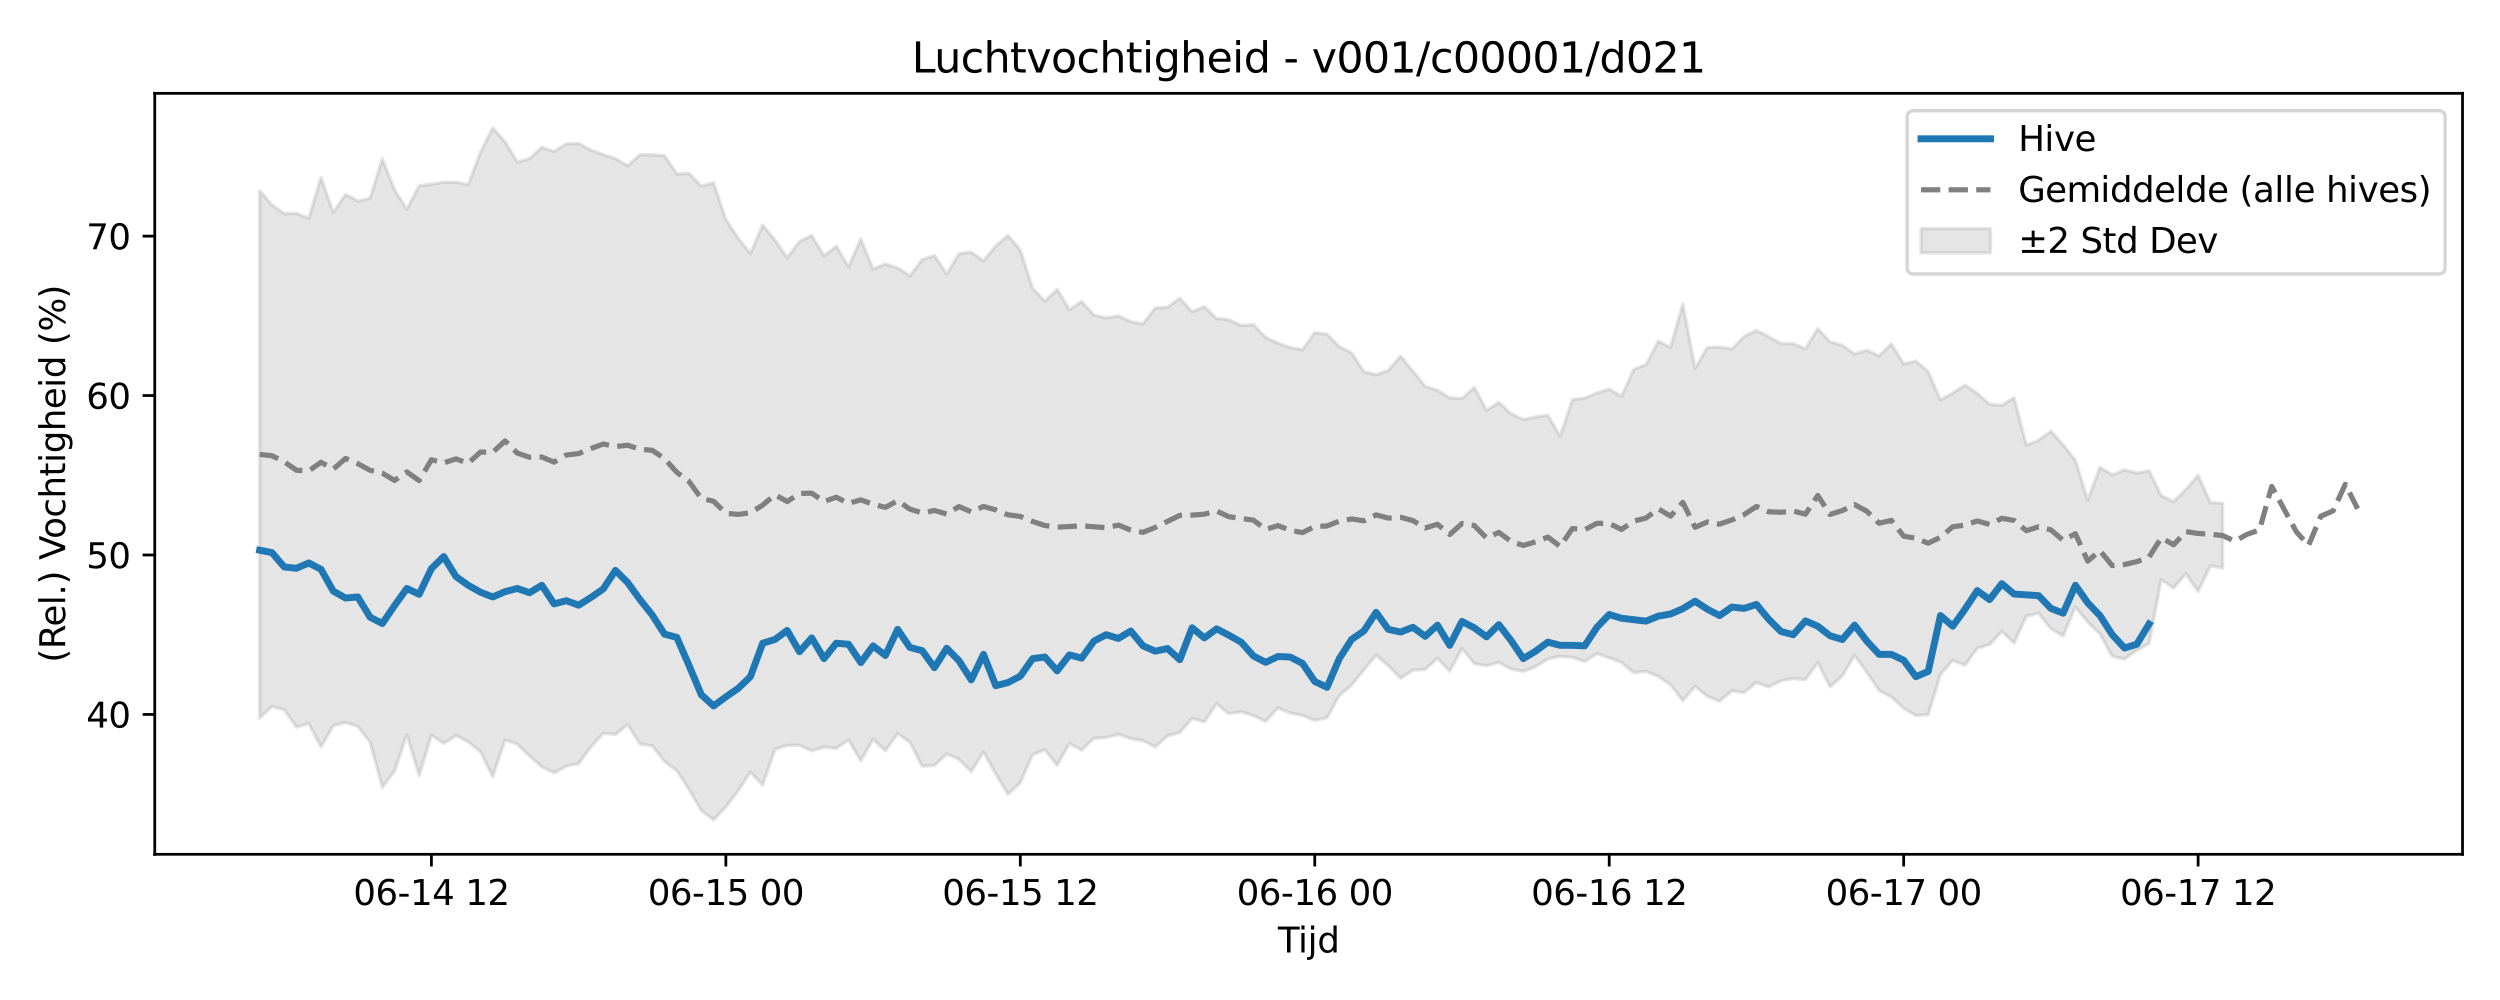 <?xml version="1.0" encoding="utf-8" standalone="no"?>
<!DOCTYPE svg PUBLIC "-//W3C//DTD SVG 1.1//EN"
  "http://www.w3.org/Graphics/SVG/1.1/DTD/svg11.dtd">
<svg xmlns:xlink="http://www.w3.org/1999/xlink" width="720pt" height="288pt" viewBox="0 0 720 288" xmlns="http://www.w3.org/2000/svg" version="1.1">
 <defs>
  <style type="text/css">*{stroke-linejoin: round; stroke-linecap: butt}</style>
 </defs>
 <g id="figure_1">
  <g id="patch_1">
   <path d="M 0 288 
L 720 288 
L 720 0 
L 0 0 
z
" style="fill: #ffffff"/>
  </g>
  <g id="axes_1">
   <g id="patch_2">
    <path d="M 44.57 246.04 
L 709.2 246.04 
L 709.2 26.88 
L 44.57 26.88 
z
" style="fill: #ffffff"/>
   </g>
   <g id="FillBetweenPolyCollection_1">
    <defs>
     <path id="mffd1c1b88b" d="M 74.78 -233.078 
L 74.78 -81.173 
L 78.314 -84.537 
L 81.847 -83.572 
L 85.381 -78.594 
L 88.914 -79.629 
L 92.447 -72.889 
L 95.981 -79.019 
L 99.514 -79.915 
L 103.048 -78.776 
L 106.581 -74.253 
L 110.114 -61.227 
L 113.648 -65.952 
L 117.181 -76.409 
L 120.714 -64.667 
L 124.248 -76.257 
L 127.781 -73.87 
L 131.315 -76.169 
L 134.848 -74.351 
L 138.381 -71.47 
L 141.915 -64.328 
L 145.448 -74.878 
L 148.982 -73.671 
L 152.515 -70.268 
L 156.048 -67.14 
L 159.582 -65.45 
L 163.115 -67.337 
L 166.649 -68.065 
L 170.182 -72.865 
L 173.715 -76.789 
L 177.249 -76.482 
L 180.782 -79.301 
L 184.315 -73.728 
L 187.849 -73.207 
L 191.382 -68.687 
L 194.916 -66.065 
L 198.449 -60.595 
L 201.982 -54.525 
L 205.516 -51.922 
L 209.049 -55.603 
L 212.583 -60.257 
L 216.116 -65.669 
L 219.649 -61.858 
L 223.183 -72.183 
L 226.716 -73.344 
L 230.249 -73.368 
L 233.783 -71.764 
L 237.316 -72.809 
L 240.85 -72.472 
L 244.383 -74.876 
L 247.916 -68.906 
L 251.45 -75.077 
L 254.983 -71.773 
L 258.517 -76.731 
L 262.05 -74.2 
L 265.583 -67.36 
L 269.117 -67.556 
L 272.65 -70.865 
L 276.183 -69.296 
L 279.717 -65.805 
L 283.25 -71.421 
L 286.784 -65.129 
L 290.317 -59.238 
L 293.85 -62.59 
L 297.384 -70.646 
L 300.917 -72.034 
L 304.451 -67.643 
L 307.984 -73.881 
L 311.517 -71.953 
L 315.051 -75.339 
L 318.584 -75.614 
L 322.118 -76.501 
L 325.651 -75.276 
L 329.184 -74.658 
L 332.718 -72.899 
L 336.251 -76.091 
L 339.784 -77.029 
L 343.318 -81.069 
L 346.851 -80.133 
L 350.385 -85.352 
L 353.918 -82.454 
L 357.451 -82.993 
L 360.985 -81.908 
L 364.518 -80.244 
L 368.052 -84.087 
L 371.585 -82.648 
L 375.118 -81.939 
L 378.652 -80.511 
L 382.185 -81.315 
L 385.718 -87.656 
L 389.252 -90.703 
L 392.785 -95.056 
L 396.319 -99.367 
L 399.852 -96.228 
L 403.385 -92.619 
L 406.919 -95.029 
L 410.452 -95.152 
L 413.986 -98.419 
L 417.519 -94.688 
L 421.052 -101.241 
L 424.586 -96.877 
L 428.119 -96.274 
L 431.652 -97.249 
L 435.186 -95.295 
L 438.719 -94.654 
L 442.253 -95.991 
L 445.786 -98.22 
L 449.319 -98.966 
L 452.853 -98.683 
L 456.386 -97.513 
L 459.92 -99.768 
L 463.453 -98.548 
L 466.986 -97.194 
L 470.52 -94.222 
L 474.053 -94.627 
L 477.587 -93.215 
L 481.12 -90.753 
L 484.653 -86.201 
L 488.187 -90.302 
L 491.72 -87.449 
L 495.253 -86.066 
L 498.787 -89.006 
L 502.32 -88.524 
L 505.854 -91.419 
L 509.387 -90.174 
L 512.92 -91.91 
L 516.454 -92.585 
L 519.987 -92.305 
L 523.521 -97.19 
L 527.054 -90.158 
L 530.587 -93.335 
L 534.121 -99.274 
L 537.654 -94.384 
L 541.187 -89.111 
L 544.721 -87.28 
L 548.254 -84.002 
L 551.788 -81.942 
L 555.321 -82.16 
L 558.854 -93.723 
L 562.388 -97.808 
L 565.921 -96.416 
L 569.455 -101.282 
L 572.988 -102.365 
L 576.521 -106.172 
L 580.055 -102.787 
L 583.588 -110.515 
L 587.121 -111.387 
L 590.655 -106.922 
L 594.188 -104.859 
L 597.722 -113.205 
L 601.255 -108.843 
L 604.788 -105.414 
L 608.322 -98.978 
L 611.855 -98.174 
L 615.389 -100.713 
L 618.922 -102.683 
L 622.455 -121.062 
L 625.989 -118.653 
L 629.522 -122.777 
L 633.056 -117.636 
L 636.589 -125.042 
L 640.122 -124.443 
L 640.122 -143.059 
L 640.122 -143.059 
L 636.589 -143.225 
L 633.056 -151.09 
L 629.522 -147.021 
L 625.989 -143.542 
L 622.455 -145.215 
L 618.922 -152.42 
L 615.389 -151.763 
L 611.855 -152.666 
L 608.322 -151.228 
L 604.788 -153.406 
L 601.255 -143.939 
L 597.722 -155.39 
L 594.188 -159.913 
L 590.655 -163.859 
L 587.121 -161.188 
L 583.588 -159.807 
L 580.055 -173.461 
L 576.521 -171.279 
L 572.988 -171.587 
L 569.455 -174.66 
L 565.921 -177.106 
L 562.388 -174.789 
L 558.854 -172.809 
L 555.321 -180.953 
L 551.788 -184.029 
L 548.254 -183.168 
L 544.721 -188.968 
L 541.187 -185.497 
L 537.654 -187.134 
L 534.121 -186.049 
L 530.587 -188.576 
L 527.054 -189.523 
L 523.521 -193.381 
L 519.987 -187.551 
L 516.454 -189.042 
L 512.92 -189.039 
L 509.387 -191.037 
L 505.854 -192.854 
L 502.32 -191.07 
L 498.787 -187.527 
L 495.253 -188.039 
L 491.72 -187.924 
L 488.187 -181.923 
L 484.653 -200.434 
L 481.12 -187.944 
L 477.587 -189.745 
L 474.053 -182.976 
L 470.52 -181.611 
L 466.986 -173.828 
L 463.453 -175.95 
L 459.92 -174.797 
L 456.386 -173.334 
L 452.853 -172.907 
L 449.319 -162.303 
L 445.786 -168.429 
L 442.253 -167.903 
L 438.719 -167.184 
L 435.186 -168.861 
L 431.652 -172.111 
L 428.119 -169.828 
L 424.586 -176.419 
L 421.052 -173.235 
L 417.519 -173.426 
L 413.986 -175.62 
L 410.452 -176.722 
L 406.919 -181.11 
L 403.385 -185.4 
L 399.852 -181.354 
L 396.319 -180.051 
L 392.785 -180.952 
L 389.252 -186.398 
L 385.718 -188.177 
L 382.185 -191.719 
L 378.652 -192.216 
L 375.118 -187.29 
L 371.585 -187.893 
L 368.052 -189.165 
L 364.518 -190.822 
L 360.985 -194.493 
L 357.451 -194.283 
L 353.918 -195.915 
L 350.385 -196.297 
L 346.851 -199.679 
L 343.318 -198.218 
L 339.784 -202.127 
L 336.251 -199.479 
L 332.718 -199.325 
L 329.184 -194.702 
L 325.651 -195.396 
L 322.118 -197.035 
L 318.584 -196.435 
L 315.051 -197.257 
L 311.517 -201.168 
L 307.984 -198.803 
L 304.451 -204.67 
L 300.917 -201.262 
L 297.384 -204.99 
L 293.85 -215.953 
L 290.317 -220.224 
L 286.784 -217.176 
L 283.25 -212.852 
L 279.717 -215.363 
L 276.183 -214.933 
L 272.65 -209.056 
L 269.117 -214.399 
L 265.583 -213.239 
L 262.05 -208.52 
L 258.517 -210.843 
L 254.983 -211.975 
L 251.45 -210.486 
L 247.916 -219.171 
L 244.383 -211.19 
L 240.85 -217.114 
L 237.316 -214.306 
L 233.783 -220.162 
L 230.249 -218.427 
L 226.716 -213.75 
L 223.183 -218.868 
L 219.649 -223.195 
L 216.116 -214.996 
L 212.583 -219.423 
L 209.049 -224.778 
L 205.516 -235.368 
L 201.982 -234.383 
L 198.449 -238.066 
L 194.916 -237.887 
L 191.382 -243.18 
L 187.849 -243.427 
L 184.315 -243.475 
L 180.782 -240.264 
L 177.249 -242.295 
L 173.715 -243.475 
L 170.182 -244.753 
L 166.649 -246.667 
L 163.115 -246.586 
L 159.582 -244.362 
L 156.048 -245.624 
L 152.515 -242.344 
L 148.982 -241.345 
L 145.448 -247.18 
L 141.915 -251.158 
L 138.381 -244.159 
L 134.848 -234.805 
L 131.315 -235.524 
L 127.781 -235.494 
L 124.248 -234.933 
L 120.714 -234.518 
L 117.181 -227.762 
L 113.648 -233.31 
L 110.114 -242.244 
L 106.581 -230.88 
L 103.048 -230.14 
L 99.514 -232.018 
L 95.981 -226.77 
L 92.447 -236.832 
L 88.914 -225.155 
L 85.381 -226.539 
L 81.847 -226.481 
L 78.314 -228.97 
L 74.78 -233.078 
z
" style="stroke: #808080; stroke-opacity: 0.2"/>
    </defs>
    <g clip-path="url(#pb4f3279c60)">
     <use xlink:href="#mffd1c1b88b" x="0" y="288" style="fill: #808080; fill-opacity: 0.2; stroke: #808080; stroke-opacity: 0.2"/>
    </g>
   </g>
   <g id="matplotlib.axis_1">
    <g id="xtick_1">
     <g id="line2d_1">
      <defs>
       <path id="m54f1fc843f" d="M 0 0 
L 0 3.5 
" style="stroke: #000000; stroke-width: 0.8"/>
      </defs>
      <g>
       <use xlink:href="#m54f1fc843f" x="124.248" y="246.04" style="stroke: #000000; stroke-width: 0.8"/>
      </g>
     </g>
     <g id="text_1">
      <!-- 06-14 12 -->
      <g transform="translate(101.767 260.638) scale(0.1 -0.1)">
       <defs>
        <path id="DejaVuSans-30" d="M 2034 4250 
Q 1547 4250 1301 3770 
Q 1056 3291 1056 2328 
Q 1056 1369 1301 889 
Q 1547 409 2034 409 
Q 2525 409 2770 889 
Q 3016 1369 3016 2328 
Q 3016 3291 2770 3770 
Q 2525 4250 2034 4250 
z
M 2034 4750 
Q 2819 4750 3233 4129 
Q 3647 3509 3647 2328 
Q 3647 1150 3233 529 
Q 2819 -91 2034 -91 
Q 1250 -91 836 529 
Q 422 1150 422 2328 
Q 422 3509 836 4129 
Q 1250 4750 2034 4750 
z
" transform="scale(0.016)"/>
        <path id="DejaVuSans-36" d="M 2113 2584 
Q 1688 2584 1439 2293 
Q 1191 2003 1191 1497 
Q 1191 994 1439 701 
Q 1688 409 2113 409 
Q 2538 409 2786 701 
Q 3034 994 3034 1497 
Q 3034 2003 2786 2293 
Q 2538 2584 2113 2584 
z
M 3366 4563 
L 3366 3988 
Q 3128 4100 2886 4159 
Q 2644 4219 2406 4219 
Q 1781 4219 1451 3797 
Q 1122 3375 1075 2522 
Q 1259 2794 1537 2939 
Q 1816 3084 2150 3084 
Q 2853 3084 3261 2657 
Q 3669 2231 3669 1497 
Q 3669 778 3244 343 
Q 2819 -91 2113 -91 
Q 1303 -91 875 529 
Q 447 1150 447 2328 
Q 447 3434 972 4092 
Q 1497 4750 2381 4750 
Q 2619 4750 2861 4703 
Q 3103 4656 3366 4563 
z
" transform="scale(0.016)"/>
        <path id="DejaVuSans-2d" d="M 313 2009 
L 1997 2009 
L 1997 1497 
L 313 1497 
L 313 2009 
z
" transform="scale(0.016)"/>
        <path id="DejaVuSans-31" d="M 794 531 
L 1825 531 
L 1825 4091 
L 703 3866 
L 703 4441 
L 1819 4666 
L 2450 4666 
L 2450 531 
L 3481 531 
L 3481 0 
L 794 0 
L 794 531 
z
" transform="scale(0.016)"/>
        <path id="DejaVuSans-34" d="M 2419 4116 
L 825 1625 
L 2419 1625 
L 2419 4116 
z
M 2253 4666 
L 3047 4666 
L 3047 1625 
L 3713 1625 
L 3713 1100 
L 3047 1100 
L 3047 0 
L 2419 0 
L 2419 1100 
L 313 1100 
L 313 1709 
L 2253 4666 
z
" transform="scale(0.016)"/>
        <path id="DejaVuSans-20" transform="scale(0.016)"/>
        <path id="DejaVuSans-32" d="M 1228 531 
L 3431 531 
L 3431 0 
L 469 0 
L 469 531 
Q 828 903 1448 1529 
Q 2069 2156 2228 2338 
Q 2531 2678 2651 2914 
Q 2772 3150 2772 3378 
Q 2772 3750 2511 3984 
Q 2250 4219 1831 4219 
Q 1534 4219 1204 4116 
Q 875 4013 500 3803 
L 500 4441 
Q 881 4594 1212 4672 
Q 1544 4750 1819 4750 
Q 2544 4750 2975 4387 
Q 3406 4025 3406 3419 
Q 3406 3131 3298 2873 
Q 3191 2616 2906 2266 
Q 2828 2175 2409 1742 
Q 1991 1309 1228 531 
z
" transform="scale(0.016)"/>
       </defs>
       <use xlink:href="#DejaVuSans-30"/>
       <use xlink:href="#DejaVuSans-36" transform="translate(63.623 0)"/>
       <use xlink:href="#DejaVuSans-2d" transform="translate(127.246 0)"/>
       <use xlink:href="#DejaVuSans-31" transform="translate(163.33 0)"/>
       <use xlink:href="#DejaVuSans-34" transform="translate(226.953 0)"/>
       <use xlink:href="#DejaVuSans-20" transform="translate(290.576 0)"/>
       <use xlink:href="#DejaVuSans-31" transform="translate(322.363 0)"/>
       <use xlink:href="#DejaVuSans-32" transform="translate(385.986 0)"/>
      </g>
     </g>
    </g>
    <g id="xtick_2">
     <g id="line2d_2">
      <g>
       <use xlink:href="#m54f1fc843f" x="209.049" y="246.04" style="stroke: #000000; stroke-width: 0.8"/>
      </g>
     </g>
     <g id="text_2">
      <!-- 06-15 00 -->
      <g transform="translate(186.569 260.638) scale(0.1 -0.1)">
       <defs>
        <path id="DejaVuSans-35" d="M 691 4666 
L 3169 4666 
L 3169 4134 
L 1269 4134 
L 1269 2991 
Q 1406 3038 1543 3061 
Q 1681 3084 1819 3084 
Q 2600 3084 3056 2656 
Q 3513 2228 3513 1497 
Q 3513 744 3044 326 
Q 2575 -91 1722 -91 
Q 1428 -91 1123 -41 
Q 819 9 494 109 
L 494 744 
Q 775 591 1075 516 
Q 1375 441 1709 441 
Q 2250 441 2565 725 
Q 2881 1009 2881 1497 
Q 2881 1984 2565 2268 
Q 2250 2553 1709 2553 
Q 1456 2553 1204 2497 
Q 953 2441 691 2322 
L 691 4666 
z
" transform="scale(0.016)"/>
       </defs>
       <use xlink:href="#DejaVuSans-30"/>
       <use xlink:href="#DejaVuSans-36" transform="translate(63.623 0)"/>
       <use xlink:href="#DejaVuSans-2d" transform="translate(127.246 0)"/>
       <use xlink:href="#DejaVuSans-31" transform="translate(163.33 0)"/>
       <use xlink:href="#DejaVuSans-35" transform="translate(226.953 0)"/>
       <use xlink:href="#DejaVuSans-20" transform="translate(290.576 0)"/>
       <use xlink:href="#DejaVuSans-30" transform="translate(322.363 0)"/>
       <use xlink:href="#DejaVuSans-30" transform="translate(385.986 0)"/>
      </g>
     </g>
    </g>
    <g id="xtick_3">
     <g id="line2d_3">
      <g>
       <use xlink:href="#m54f1fc843f" x="293.85" y="246.04" style="stroke: #000000; stroke-width: 0.8"/>
      </g>
     </g>
     <g id="text_3">
      <!-- 06-15 12 -->
      <g transform="translate(271.37 260.638) scale(0.1 -0.1)">
       <use xlink:href="#DejaVuSans-30"/>
       <use xlink:href="#DejaVuSans-36" transform="translate(63.623 0)"/>
       <use xlink:href="#DejaVuSans-2d" transform="translate(127.246 0)"/>
       <use xlink:href="#DejaVuSans-31" transform="translate(163.33 0)"/>
       <use xlink:href="#DejaVuSans-35" transform="translate(226.953 0)"/>
       <use xlink:href="#DejaVuSans-20" transform="translate(290.576 0)"/>
       <use xlink:href="#DejaVuSans-31" transform="translate(322.363 0)"/>
       <use xlink:href="#DejaVuSans-32" transform="translate(385.986 0)"/>
      </g>
     </g>
    </g>
    <g id="xtick_4">
     <g id="line2d_4">
      <g>
       <use xlink:href="#m54f1fc843f" x="378.652" y="246.04" style="stroke: #000000; stroke-width: 0.8"/>
      </g>
     </g>
     <g id="text_4">
      <!-- 06-16 00 -->
      <g transform="translate(356.171 260.638) scale(0.1 -0.1)">
       <use xlink:href="#DejaVuSans-30"/>
       <use xlink:href="#DejaVuSans-36" transform="translate(63.623 0)"/>
       <use xlink:href="#DejaVuSans-2d" transform="translate(127.246 0)"/>
       <use xlink:href="#DejaVuSans-31" transform="translate(163.33 0)"/>
       <use xlink:href="#DejaVuSans-36" transform="translate(226.953 0)"/>
       <use xlink:href="#DejaVuSans-20" transform="translate(290.576 0)"/>
       <use xlink:href="#DejaVuSans-30" transform="translate(322.363 0)"/>
       <use xlink:href="#DejaVuSans-30" transform="translate(385.986 0)"/>
      </g>
     </g>
    </g>
    <g id="xtick_5">
     <g id="line2d_5">
      <g>
       <use xlink:href="#m54f1fc843f" x="463.453" y="246.04" style="stroke: #000000; stroke-width: 0.8"/>
      </g>
     </g>
     <g id="text_5">
      <!-- 06-16 12 -->
      <g transform="translate(440.973 260.638) scale(0.1 -0.1)">
       <use xlink:href="#DejaVuSans-30"/>
       <use xlink:href="#DejaVuSans-36" transform="translate(63.623 0)"/>
       <use xlink:href="#DejaVuSans-2d" transform="translate(127.246 0)"/>
       <use xlink:href="#DejaVuSans-31" transform="translate(163.33 0)"/>
       <use xlink:href="#DejaVuSans-36" transform="translate(226.953 0)"/>
       <use xlink:href="#DejaVuSans-20" transform="translate(290.576 0)"/>
       <use xlink:href="#DejaVuSans-31" transform="translate(322.363 0)"/>
       <use xlink:href="#DejaVuSans-32" transform="translate(385.986 0)"/>
      </g>
     </g>
    </g>
    <g id="xtick_6">
     <g id="line2d_6">
      <g>
       <use xlink:href="#m54f1fc843f" x="548.254" y="246.04" style="stroke: #000000; stroke-width: 0.8"/>
      </g>
     </g>
     <g id="text_6">
      <!-- 06-17 00 -->
      <g transform="translate(525.774 260.638) scale(0.1 -0.1)">
       <defs>
        <path id="DejaVuSans-37" d="M 525 4666 
L 3525 4666 
L 3525 4397 
L 1831 0 
L 1172 0 
L 2766 4134 
L 525 4134 
L 525 4666 
z
" transform="scale(0.016)"/>
       </defs>
       <use xlink:href="#DejaVuSans-30"/>
       <use xlink:href="#DejaVuSans-36" transform="translate(63.623 0)"/>
       <use xlink:href="#DejaVuSans-2d" transform="translate(127.246 0)"/>
       <use xlink:href="#DejaVuSans-31" transform="translate(163.33 0)"/>
       <use xlink:href="#DejaVuSans-37" transform="translate(226.953 0)"/>
       <use xlink:href="#DejaVuSans-20" transform="translate(290.576 0)"/>
       <use xlink:href="#DejaVuSans-30" transform="translate(322.363 0)"/>
       <use xlink:href="#DejaVuSans-30" transform="translate(385.986 0)"/>
      </g>
     </g>
    </g>
    <g id="xtick_7">
     <g id="line2d_7">
      <g>
       <use xlink:href="#m54f1fc843f" x="633.056" y="246.04" style="stroke: #000000; stroke-width: 0.8"/>
      </g>
     </g>
     <g id="text_7">
      <!-- 06-17 12 -->
      <g transform="translate(610.575 260.638) scale(0.1 -0.1)">
       <use xlink:href="#DejaVuSans-30"/>
       <use xlink:href="#DejaVuSans-36" transform="translate(63.623 0)"/>
       <use xlink:href="#DejaVuSans-2d" transform="translate(127.246 0)"/>
       <use xlink:href="#DejaVuSans-31" transform="translate(163.33 0)"/>
       <use xlink:href="#DejaVuSans-37" transform="translate(226.953 0)"/>
       <use xlink:href="#DejaVuSans-20" transform="translate(290.576 0)"/>
       <use xlink:href="#DejaVuSans-31" transform="translate(322.363 0)"/>
       <use xlink:href="#DejaVuSans-32" transform="translate(385.986 0)"/>
      </g>
     </g>
    </g>
    <g id="text_8">
     <!-- Tijd -->
     <g transform="translate(368.035 274.317) scale(0.1 -0.1)">
      <defs>
       <path id="DejaVuSans-54" d="M -19 4666 
L 3928 4666 
L 3928 4134 
L 2272 4134 
L 2272 0 
L 1638 0 
L 1638 4134 
L -19 4134 
L -19 4666 
z
" transform="scale(0.016)"/>
       <path id="DejaVuSans-69" d="M 603 3500 
L 1178 3500 
L 1178 0 
L 603 0 
L 603 3500 
z
M 603 4863 
L 1178 4863 
L 1178 4134 
L 603 4134 
L 603 4863 
z
" transform="scale(0.016)"/>
       <path id="DejaVuSans-6a" d="M 603 3500 
L 1178 3500 
L 1178 -63 
Q 1178 -731 923 -1031 
Q 669 -1331 103 -1331 
L -116 -1331 
L -116 -844 
L 38 -844 
Q 366 -844 484 -692 
Q 603 -541 603 -63 
L 603 3500 
z
M 603 4863 
L 1178 4863 
L 1178 4134 
L 603 4134 
L 603 4863 
z
" transform="scale(0.016)"/>
       <path id="DejaVuSans-64" d="M 2906 2969 
L 2906 4863 
L 3481 4863 
L 3481 0 
L 2906 0 
L 2906 525 
Q 2725 213 2448 61 
Q 2172 -91 1784 -91 
Q 1150 -91 751 415 
Q 353 922 353 1747 
Q 353 2572 751 3078 
Q 1150 3584 1784 3584 
Q 2172 3584 2448 3432 
Q 2725 3281 2906 2969 
z
M 947 1747 
Q 947 1113 1208 752 
Q 1469 391 1925 391 
Q 2381 391 2643 752 
Q 2906 1113 2906 1747 
Q 2906 2381 2643 2742 
Q 2381 3103 1925 3103 
Q 1469 3103 1208 2742 
Q 947 2381 947 1747 
z
" transform="scale(0.016)"/>
      </defs>
      <use xlink:href="#DejaVuSans-54"/>
      <use xlink:href="#DejaVuSans-69" transform="translate(57.959 0)"/>
      <use xlink:href="#DejaVuSans-6a" transform="translate(85.742 0)"/>
      <use xlink:href="#DejaVuSans-64" transform="translate(113.525 0)"/>
     </g>
    </g>
   </g>
   <g id="matplotlib.axis_2">
    <g id="ytick_1">
     <g id="line2d_8">
      <defs>
       <path id="m2ec97578bd" d="M 0 0 
L -3.5 0 
" style="stroke: #000000; stroke-width: 0.8"/>
      </defs>
      <g>
       <use xlink:href="#m2ec97578bd" x="44.57" y="205.755" style="stroke: #000000; stroke-width: 0.8"/>
      </g>
     </g>
     <g id="text_9">
      <!-- 40 -->
      <g transform="translate(24.845 209.554) scale(0.1 -0.1)">
       <use xlink:href="#DejaVuSans-34"/>
       <use xlink:href="#DejaVuSans-30" transform="translate(63.623 0)"/>
      </g>
     </g>
    </g>
    <g id="ytick_2">
     <g id="line2d_9">
      <g>
       <use xlink:href="#m2ec97578bd" x="44.57" y="159.836" style="stroke: #000000; stroke-width: 0.8"/>
      </g>
     </g>
     <g id="text_10">
      <!-- 50 -->
      <g transform="translate(24.845 163.635) scale(0.1 -0.1)">
       <use xlink:href="#DejaVuSans-35"/>
       <use xlink:href="#DejaVuSans-30" transform="translate(63.623 0)"/>
      </g>
     </g>
    </g>
    <g id="ytick_3">
     <g id="line2d_10">
      <g>
       <use xlink:href="#m2ec97578bd" x="44.57" y="113.917" style="stroke: #000000; stroke-width: 0.8"/>
      </g>
     </g>
     <g id="text_11">
      <!-- 60 -->
      <g transform="translate(24.845 117.717) scale(0.1 -0.1)">
       <use xlink:href="#DejaVuSans-36"/>
       <use xlink:href="#DejaVuSans-30" transform="translate(63.623 0)"/>
      </g>
     </g>
    </g>
    <g id="ytick_4">
     <g id="line2d_11">
      <g>
       <use xlink:href="#m2ec97578bd" x="44.57" y="67.999" style="stroke: #000000; stroke-width: 0.8"/>
      </g>
     </g>
     <g id="text_12">
      <!-- 70 -->
      <g transform="translate(24.845 71.798) scale(0.1 -0.1)">
       <use xlink:href="#DejaVuSans-37"/>
       <use xlink:href="#DejaVuSans-30" transform="translate(63.623 0)"/>
      </g>
     </g>
    </g>
    <g id="text_13">
     <!-- (Rel.) Vochtigheid (%) -->
     <g transform="translate(18.765 190.838) rotate(-90) scale(0.1 -0.1)">
      <defs>
       <path id="DejaVuSans-28" d="M 1984 4856 
Q 1566 4138 1362 3434 
Q 1159 2731 1159 2009 
Q 1159 1288 1364 580 
Q 1569 -128 1984 -844 
L 1484 -844 
Q 1016 -109 783 600 
Q 550 1309 550 2009 
Q 550 2706 781 3412 
Q 1013 4119 1484 4856 
L 1984 4856 
z
" transform="scale(0.016)"/>
       <path id="DejaVuSans-52" d="M 2841 2188 
Q 3044 2119 3236 1894 
Q 3428 1669 3622 1275 
L 4263 0 
L 3584 0 
L 2988 1197 
Q 2756 1666 2539 1819 
Q 2322 1972 1947 1972 
L 1259 1972 
L 1259 0 
L 628 0 
L 628 4666 
L 2053 4666 
Q 2853 4666 3247 4331 
Q 3641 3997 3641 3322 
Q 3641 2881 3436 2590 
Q 3231 2300 2841 2188 
z
M 1259 4147 
L 1259 2491 
L 2053 2491 
Q 2509 2491 2742 2702 
Q 2975 2913 2975 3322 
Q 2975 3731 2742 3939 
Q 2509 4147 2053 4147 
L 1259 4147 
z
" transform="scale(0.016)"/>
       <path id="DejaVuSans-65" d="M 3597 1894 
L 3597 1613 
L 953 1613 
Q 991 1019 1311 708 
Q 1631 397 2203 397 
Q 2534 397 2845 478 
Q 3156 559 3463 722 
L 3463 178 
Q 3153 47 2828 -22 
Q 2503 -91 2169 -91 
Q 1331 -91 842 396 
Q 353 884 353 1716 
Q 353 2575 817 3079 
Q 1281 3584 2069 3584 
Q 2775 3584 3186 3129 
Q 3597 2675 3597 1894 
z
M 3022 2063 
Q 3016 2534 2758 2815 
Q 2500 3097 2075 3097 
Q 1594 3097 1305 2825 
Q 1016 2553 972 2059 
L 3022 2063 
z
" transform="scale(0.016)"/>
       <path id="DejaVuSans-6c" d="M 603 4863 
L 1178 4863 
L 1178 0 
L 603 0 
L 603 4863 
z
" transform="scale(0.016)"/>
       <path id="DejaVuSans-2e" d="M 684 794 
L 1344 794 
L 1344 0 
L 684 0 
L 684 794 
z
" transform="scale(0.016)"/>
       <path id="DejaVuSans-29" d="M 513 4856 
L 1013 4856 
Q 1481 4119 1714 3412 
Q 1947 2706 1947 2009 
Q 1947 1309 1714 600 
Q 1481 -109 1013 -844 
L 513 -844 
Q 928 -128 1133 580 
Q 1338 1288 1338 2009 
Q 1338 2731 1133 3434 
Q 928 4138 513 4856 
z
" transform="scale(0.016)"/>
       <path id="DejaVuSans-56" d="M 1831 0 
L 50 4666 
L 709 4666 
L 2188 738 
L 3669 4666 
L 4325 4666 
L 2547 0 
L 1831 0 
z
" transform="scale(0.016)"/>
       <path id="DejaVuSans-6f" d="M 1959 3097 
Q 1497 3097 1228 2736 
Q 959 2375 959 1747 
Q 959 1119 1226 758 
Q 1494 397 1959 397 
Q 2419 397 2687 759 
Q 2956 1122 2956 1747 
Q 2956 2369 2687 2733 
Q 2419 3097 1959 3097 
z
M 1959 3584 
Q 2709 3584 3137 3096 
Q 3566 2609 3566 1747 
Q 3566 888 3137 398 
Q 2709 -91 1959 -91 
Q 1206 -91 779 398 
Q 353 888 353 1747 
Q 353 2609 779 3096 
Q 1206 3584 1959 3584 
z
" transform="scale(0.016)"/>
       <path id="DejaVuSans-63" d="M 3122 3366 
L 3122 2828 
Q 2878 2963 2633 3030 
Q 2388 3097 2138 3097 
Q 1578 3097 1268 2742 
Q 959 2388 959 1747 
Q 959 1106 1268 751 
Q 1578 397 2138 397 
Q 2388 397 2633 464 
Q 2878 531 3122 666 
L 3122 134 
Q 2881 22 2623 -34 
Q 2366 -91 2075 -91 
Q 1284 -91 818 406 
Q 353 903 353 1747 
Q 353 2603 823 3093 
Q 1294 3584 2113 3584 
Q 2378 3584 2631 3529 
Q 2884 3475 3122 3366 
z
" transform="scale(0.016)"/>
       <path id="DejaVuSans-68" d="M 3513 2113 
L 3513 0 
L 2938 0 
L 2938 2094 
Q 2938 2591 2744 2837 
Q 2550 3084 2163 3084 
Q 1697 3084 1428 2787 
Q 1159 2491 1159 1978 
L 1159 0 
L 581 0 
L 581 4863 
L 1159 4863 
L 1159 2956 
Q 1366 3272 1645 3428 
Q 1925 3584 2291 3584 
Q 2894 3584 3203 3211 
Q 3513 2838 3513 2113 
z
" transform="scale(0.016)"/>
       <path id="DejaVuSans-74" d="M 1172 4494 
L 1172 3500 
L 2356 3500 
L 2356 3053 
L 1172 3053 
L 1172 1153 
Q 1172 725 1289 603 
Q 1406 481 1766 481 
L 2356 481 
L 2356 0 
L 1766 0 
Q 1100 0 847 248 
Q 594 497 594 1153 
L 594 3053 
L 172 3053 
L 172 3500 
L 594 3500 
L 594 4494 
L 1172 4494 
z
" transform="scale(0.016)"/>
       <path id="DejaVuSans-67" d="M 2906 1791 
Q 2906 2416 2648 2759 
Q 2391 3103 1925 3103 
Q 1463 3103 1205 2759 
Q 947 2416 947 1791 
Q 947 1169 1205 825 
Q 1463 481 1925 481 
Q 2391 481 2648 825 
Q 2906 1169 2906 1791 
z
M 3481 434 
Q 3481 -459 3084 -895 
Q 2688 -1331 1869 -1331 
Q 1566 -1331 1297 -1286 
Q 1028 -1241 775 -1147 
L 775 -588 
Q 1028 -725 1275 -790 
Q 1522 -856 1778 -856 
Q 2344 -856 2625 -561 
Q 2906 -266 2906 331 
L 2906 616 
Q 2728 306 2450 153 
Q 2172 0 1784 0 
Q 1141 0 747 490 
Q 353 981 353 1791 
Q 353 2603 747 3093 
Q 1141 3584 1784 3584 
Q 2172 3584 2450 3431 
Q 2728 3278 2906 2969 
L 2906 3500 
L 3481 3500 
L 3481 434 
z
" transform="scale(0.016)"/>
       <path id="DejaVuSans-25" d="M 4653 2053 
Q 4381 2053 4226 1822 
Q 4072 1591 4072 1178 
Q 4072 772 4226 539 
Q 4381 306 4653 306 
Q 4919 306 5073 539 
Q 5228 772 5228 1178 
Q 5228 1588 5073 1820 
Q 4919 2053 4653 2053 
z
M 4653 2450 
Q 5147 2450 5437 2106 
Q 5728 1763 5728 1178 
Q 5728 594 5436 251 
Q 5144 -91 4653 -91 
Q 4153 -91 3862 251 
Q 3572 594 3572 1178 
Q 3572 1766 3864 2108 
Q 4156 2450 4653 2450 
z
M 1428 4353 
Q 1159 4353 1004 4120 
Q 850 3888 850 3481 
Q 850 3069 1003 2837 
Q 1156 2606 1428 2606 
Q 1700 2606 1854 2837 
Q 2009 3069 2009 3481 
Q 2009 3884 1853 4118 
Q 1697 4353 1428 4353 
z
M 4250 4750 
L 4750 4750 
L 1831 -91 
L 1331 -91 
L 4250 4750 
z
M 1428 4750 
Q 1922 4750 2215 4408 
Q 2509 4066 2509 3481 
Q 2509 2891 2217 2550 
Q 1925 2209 1428 2209 
Q 931 2209 642 2551 
Q 353 2894 353 3481 
Q 353 4063 643 4406 
Q 934 4750 1428 4750 
z
" transform="scale(0.016)"/>
      </defs>
      <use xlink:href="#DejaVuSans-28"/>
      <use xlink:href="#DejaVuSans-52" transform="translate(39.014 0)"/>
      <use xlink:href="#DejaVuSans-65" transform="translate(103.996 0)"/>
      <use xlink:href="#DejaVuSans-6c" transform="translate(165.52 0)"/>
      <use xlink:href="#DejaVuSans-2e" transform="translate(193.303 0)"/>
      <use xlink:href="#DejaVuSans-29" transform="translate(225.09 0)"/>
      <use xlink:href="#DejaVuSans-20" transform="translate(264.104 0)"/>
      <use xlink:href="#DejaVuSans-56" transform="translate(295.891 0)"/>
      <use xlink:href="#DejaVuSans-6f" transform="translate(356.549 0)"/>
      <use xlink:href="#DejaVuSans-63" transform="translate(417.73 0)"/>
      <use xlink:href="#DejaVuSans-68" transform="translate(472.711 0)"/>
      <use xlink:href="#DejaVuSans-74" transform="translate(536.09 0)"/>
      <use xlink:href="#DejaVuSans-69" transform="translate(575.299 0)"/>
      <use xlink:href="#DejaVuSans-67" transform="translate(603.082 0)"/>
      <use xlink:href="#DejaVuSans-68" transform="translate(666.559 0)"/>
      <use xlink:href="#DejaVuSans-65" transform="translate(729.938 0)"/>
      <use xlink:href="#DejaVuSans-69" transform="translate(791.461 0)"/>
      <use xlink:href="#DejaVuSans-64" transform="translate(819.244 0)"/>
      <use xlink:href="#DejaVuSans-20" transform="translate(882.721 0)"/>
      <use xlink:href="#DejaVuSans-28" transform="translate(914.508 0)"/>
      <use xlink:href="#DejaVuSans-25" transform="translate(953.521 0)"/>
      <use xlink:href="#DejaVuSans-29" transform="translate(1048.541 0)"/>
     </g>
    </g>
   </g>
   <g id="line2d_12">
    <path d="M 74.78 158.458 
L 78.314 159.147 
L 81.847 163.28 
L 85.381 163.663 
L 88.914 162.132 
L 92.447 163.969 
L 95.981 170.244 
L 99.514 172.234 
L 103.048 171.928 
L 106.581 177.744 
L 110.114 179.581 
L 113.648 174.377 
L 117.181 169.479 
L 120.714 171.163 
L 124.248 163.739 
L 127.781 160.295 
L 131.315 166.035 
L 134.848 168.561 
L 138.381 170.55 
L 141.915 171.928 
L 145.448 170.397 
L 148.982 169.479 
L 152.515 170.703 
L 156.048 168.561 
L 159.582 173.918 
L 163.115 172.999 
L 166.649 174.3 
L 170.182 172.081 
L 173.715 169.632 
L 177.249 164.275 
L 180.782 167.795 
L 184.315 172.693 
L 187.849 177.132 
L 191.382 182.642 
L 194.916 183.561 
L 198.449 191.673 
L 201.982 200.091 
L 205.516 203.306 
L 209.049 200.704 
L 212.583 198.255 
L 216.116 194.887 
L 219.649 185.244 
L 223.183 184.173 
L 226.716 181.571 
L 230.249 187.693 
L 233.783 183.714 
L 237.316 189.683 
L 240.85 185.244 
L 244.383 185.551 
L 247.916 190.831 
L 251.45 186.01 
L 254.983 188.765 
L 258.517 181.265 
L 262.05 186.469 
L 265.583 187.387 
L 269.117 192.285 
L 272.65 186.698 
L 276.183 190.295 
L 279.717 195.806 
L 283.25 188.459 
L 286.784 197.489 
L 290.317 196.571 
L 293.85 194.734 
L 297.384 189.683 
L 300.917 189.224 
L 304.451 193.204 
L 307.984 188.612 
L 311.517 189.53 
L 315.051 184.632 
L 318.584 182.795 
L 322.118 183.867 
L 325.651 181.724 
L 329.184 186.01 
L 332.718 187.54 
L 336.251 186.775 
L 339.784 189.989 
L 343.318 180.806 
L 346.851 183.714 
L 350.385 181.112 
L 353.918 182.948 
L 357.451 184.938 
L 360.985 188.918 
L 364.518 190.755 
L 368.052 189.071 
L 371.585 189.224 
L 375.118 191.061 
L 378.652 196.265 
L 382.185 197.949 
L 385.718 189.683 
L 389.252 184.173 
L 392.785 181.724 
L 396.319 176.367 
L 399.852 181.265 
L 403.385 182.03 
L 406.919 180.653 
L 410.452 183.255 
L 413.986 180.04 
L 417.519 185.857 
L 421.052 178.969 
L 424.586 180.806 
L 428.119 183.408 
L 431.652 179.887 
L 435.186 184.479 
L 438.719 189.683 
L 442.253 187.54 
L 445.786 184.938 
L 449.319 185.857 
L 452.853 185.857 
L 456.386 186.01 
L 459.92 180.653 
L 463.453 176.979 
L 466.986 178.05 
L 474.053 178.892 
L 477.587 177.438 
L 481.12 176.826 
L 484.653 175.295 
L 488.187 173.152 
L 491.72 175.448 
L 495.253 177.285 
L 498.787 174.836 
L 502.32 175.219 
L 505.854 174.071 
L 509.387 178.357 
L 512.92 181.877 
L 516.454 182.795 
L 519.987 178.816 
L 523.521 180.346 
L 527.054 183.102 
L 530.587 184.173 
L 534.121 180.04 
L 537.654 184.632 
L 541.187 188.459 
L 544.721 188.459 
L 548.254 190.142 
L 551.788 194.887 
L 555.321 193.357 
L 558.854 177.285 
L 562.388 180.346 
L 565.921 175.448 
L 569.455 170.091 
L 572.988 172.693 
L 576.521 168.101 
L 580.055 171.086 
L 587.121 171.545 
L 590.655 175.219 
L 594.188 176.596 
L 597.722 168.561 
L 601.255 173.612 
L 604.788 177.285 
L 608.322 182.795 
L 611.855 186.622 
L 615.389 185.551 
L 618.922 179.734 
L 618.922 179.734 
" clip-path="url(#pb4f3279c60)" style="fill: none; stroke: #1f77b4; stroke-width: 2; stroke-linecap: square"/>
   </g>
   <g id="line2d_13">
    <path d="M 74.78 130.874 
L 78.314 131.246 
L 81.847 132.974 
L 85.381 135.434 
L 88.914 135.608 
L 92.447 133.139 
L 95.981 135.106 
L 99.514 132.033 
L 103.048 133.542 
L 106.581 135.434 
L 110.114 136.264 
L 113.648 138.369 
L 117.181 135.915 
L 120.714 138.407 
L 124.248 132.405 
L 127.781 133.318 
L 131.315 132.154 
L 134.848 133.422 
L 138.381 130.186 
L 141.915 130.257 
L 145.448 126.971 
L 148.982 130.492 
L 152.515 131.694 
L 156.048 131.618 
L 159.582 133.094 
L 163.115 131.038 
L 166.649 130.634 
L 170.182 129.191 
L 173.715 127.868 
L 177.249 128.611 
L 180.782 128.218 
L 184.315 129.398 
L 187.849 129.683 
L 191.382 132.066 
L 194.916 136.024 
L 198.449 138.67 
L 201.982 143.546 
L 205.516 144.355 
L 209.049 147.81 
L 212.583 148.16 
L 216.116 147.668 
L 219.649 145.474 
L 223.183 142.474 
L 226.716 144.453 
L 230.249 142.103 
L 233.783 142.037 
L 237.316 144.442 
L 240.85 143.207 
L 244.383 144.967 
L 247.916 143.961 
L 251.45 145.219 
L 254.983 146.126 
L 258.517 144.213 
L 262.05 146.64 
L 265.583 147.7 
L 269.117 147.023 
L 272.65 148.039 
L 276.183 145.885 
L 279.717 147.416 
L 283.25 145.864 
L 286.784 146.848 
L 290.317 148.269 
L 293.85 148.728 
L 297.384 150.182 
L 300.917 151.352 
L 304.451 151.844 
L 311.517 151.439 
L 318.584 151.975 
L 322.118 151.232 
L 325.651 152.664 
L 329.184 153.32 
L 332.718 151.888 
L 339.784 148.422 
L 343.318 148.356 
L 346.851 148.094 
L 350.385 147.176 
L 353.918 148.816 
L 360.985 149.8 
L 364.518 152.467 
L 368.052 151.374 
L 371.585 152.73 
L 375.118 153.386 
L 378.652 151.636 
L 382.185 151.483 
L 385.718 150.084 
L 389.252 149.45 
L 392.785 149.996 
L 396.319 148.291 
L 399.852 149.209 
L 403.385 148.99 
L 406.919 149.931 
L 410.452 152.063 
L 413.986 150.98 
L 417.519 153.943 
L 421.052 150.762 
L 424.586 151.352 
L 428.119 154.949 
L 431.652 153.32 
L 435.186 155.922 
L 438.719 157.081 
L 442.253 156.053 
L 445.786 154.676 
L 449.319 157.365 
L 452.853 152.205 
L 456.386 152.577 
L 459.92 150.718 
L 463.453 150.751 
L 466.986 152.489 
L 470.52 150.084 
L 474.053 149.198 
L 477.587 146.52 
L 481.12 148.652 
L 484.653 144.683 
L 488.187 151.888 
L 491.72 150.313 
L 495.253 150.947 
L 498.787 149.734 
L 502.32 148.203 
L 505.854 145.864 
L 509.387 147.394 
L 512.92 147.525 
L 516.454 147.187 
L 519.987 148.072 
L 523.521 142.715 
L 527.054 148.16 
L 530.587 147.044 
L 534.121 145.339 
L 537.654 147.241 
L 541.187 150.696 
L 544.721 149.876 
L 548.254 154.415 
L 551.788 155.015 
L 555.321 156.443 
L 558.854 154.734 
L 562.388 151.702 
L 565.921 151.239 
L 569.455 150.029 
L 572.988 151.024 
L 576.521 149.275 
L 580.055 149.876 
L 583.588 152.839 
L 587.121 151.713 
L 590.655 152.609 
L 594.188 155.614 
L 597.722 153.703 
L 601.255 161.609 
L 604.788 158.59 
L 608.322 162.897 
L 611.855 162.58 
L 615.389 161.762 
L 618.922 160.448 
L 622.455 154.862 
L 625.989 156.902 
L 629.522 153.101 
L 633.056 153.637 
L 636.589 153.867 
L 640.122 154.249 
L 643.656 155.856 
L 647.189 153.867 
L 650.722 152.642 
L 654.256 140.091 
L 661.323 153.101 
L 664.856 157.081 
L 668.389 148.662 
L 671.923 147.132 
L 675.456 139.479 
L 678.99 146.52 
L 678.99 146.52 
" clip-path="url(#pb4f3279c60)" style="fill: none; stroke-dasharray: 5.55,2.4; stroke-dashoffset: 0; stroke: #808080; stroke-width: 1.5"/>
   </g>
   <g id="patch_3">
    <path d="M 44.57 246.04 
L 44.57 26.88 
" style="fill: none; stroke: #000000; stroke-width: 0.8; stroke-linejoin: miter; stroke-linecap: square"/>
   </g>
   <g id="patch_4">
    <path d="M 709.2 246.04 
L 709.2 26.88 
" style="fill: none; stroke: #000000; stroke-width: 0.8; stroke-linejoin: miter; stroke-linecap: square"/>
   </g>
   <g id="patch_5">
    <path d="M 44.57 246.04 
L 709.2 246.04 
" style="fill: none; stroke: #000000; stroke-width: 0.8; stroke-linejoin: miter; stroke-linecap: square"/>
   </g>
   <g id="patch_6">
    <path d="M 44.57 26.88 
L 709.2 26.88 
" style="fill: none; stroke: #000000; stroke-width: 0.8; stroke-linejoin: miter; stroke-linecap: square"/>
   </g>
   <g id="text_14">
    <!-- Luchtvochtigheid - v001/c00001/d021 -->
    <g transform="translate(262.595 20.88) scale(0.12 -0.12)">
     <defs>
      <path id="DejaVuSans-4c" d="M 628 4666 
L 1259 4666 
L 1259 531 
L 3531 531 
L 3531 0 
L 628 0 
L 628 4666 
z
" transform="scale(0.016)"/>
      <path id="DejaVuSans-75" d="M 544 1381 
L 544 3500 
L 1119 3500 
L 1119 1403 
Q 1119 906 1312 657 
Q 1506 409 1894 409 
Q 2359 409 2629 706 
Q 2900 1003 2900 1516 
L 2900 3500 
L 3475 3500 
L 3475 0 
L 2900 0 
L 2900 538 
Q 2691 219 2414 64 
Q 2138 -91 1772 -91 
Q 1169 -91 856 284 
Q 544 659 544 1381 
z
M 1991 3584 
L 1991 3584 
z
" transform="scale(0.016)"/>
      <path id="DejaVuSans-76" d="M 191 3500 
L 800 3500 
L 1894 563 
L 2988 3500 
L 3597 3500 
L 2284 0 
L 1503 0 
L 191 3500 
z
" transform="scale(0.016)"/>
      <path id="DejaVuSans-2f" d="M 1625 4666 
L 2156 4666 
L 531 -594 
L 0 -594 
L 1625 4666 
z
" transform="scale(0.016)"/>
     </defs>
     <use xlink:href="#DejaVuSans-4c"/>
     <use xlink:href="#DejaVuSans-75" transform="translate(53.963 0)"/>
     <use xlink:href="#DejaVuSans-63" transform="translate(117.342 0)"/>
     <use xlink:href="#DejaVuSans-68" transform="translate(172.322 0)"/>
     <use xlink:href="#DejaVuSans-74" transform="translate(235.701 0)"/>
     <use xlink:href="#DejaVuSans-76" transform="translate(274.91 0)"/>
     <use xlink:href="#DejaVuSans-6f" transform="translate(334.09 0)"/>
     <use xlink:href="#DejaVuSans-63" transform="translate(395.271 0)"/>
     <use xlink:href="#DejaVuSans-68" transform="translate(450.252 0)"/>
     <use xlink:href="#DejaVuSans-74" transform="translate(513.631 0)"/>
     <use xlink:href="#DejaVuSans-69" transform="translate(552.84 0)"/>
     <use xlink:href="#DejaVuSans-67" transform="translate(580.623 0)"/>
     <use xlink:href="#DejaVuSans-68" transform="translate(644.1 0)"/>
     <use xlink:href="#DejaVuSans-65" transform="translate(707.479 0)"/>
     <use xlink:href="#DejaVuSans-69" transform="translate(769.002 0)"/>
     <use xlink:href="#DejaVuSans-64" transform="translate(796.785 0)"/>
     <use xlink:href="#DejaVuSans-20" transform="translate(860.262 0)"/>
     <use xlink:href="#DejaVuSans-2d" transform="translate(892.049 0)"/>
     <use xlink:href="#DejaVuSans-20" transform="translate(928.133 0)"/>
     <use xlink:href="#DejaVuSans-76" transform="translate(959.92 0)"/>
     <use xlink:href="#DejaVuSans-30" transform="translate(1019.1 0)"/>
     <use xlink:href="#DejaVuSans-30" transform="translate(1082.723 0)"/>
     <use xlink:href="#DejaVuSans-31" transform="translate(1146.346 0)"/>
     <use xlink:href="#DejaVuSans-2f" transform="translate(1209.969 0)"/>
     <use xlink:href="#DejaVuSans-63" transform="translate(1243.66 0)"/>
     <use xlink:href="#DejaVuSans-30" transform="translate(1298.641 0)"/>
     <use xlink:href="#DejaVuSans-30" transform="translate(1362.264 0)"/>
     <use xlink:href="#DejaVuSans-30" transform="translate(1425.887 0)"/>
     <use xlink:href="#DejaVuSans-30" transform="translate(1489.51 0)"/>
     <use xlink:href="#DejaVuSans-31" transform="translate(1553.133 0)"/>
     <use xlink:href="#DejaVuSans-2f" transform="translate(1616.756 0)"/>
     <use xlink:href="#DejaVuSans-64" transform="translate(1650.447 0)"/>
     <use xlink:href="#DejaVuSans-30" transform="translate(1713.924 0)"/>
     <use xlink:href="#DejaVuSans-32" transform="translate(1777.547 0)"/>
     <use xlink:href="#DejaVuSans-31" transform="translate(1841.17 0)"/>
    </g>
   </g>
   <g id="legend_1">
    <g id="patch_7">
     <path d="M 551.256 78.914 
L 702.2 78.914 
Q 704.2 78.914 704.2 76.914 
L 704.2 33.88 
Q 704.2 31.88 702.2 31.88 
L 551.256 31.88 
Q 549.256 31.88 549.256 33.88 
L 549.256 76.914 
Q 549.256 78.914 551.256 78.914 
z
" style="fill: #ffffff; opacity: 0.8; stroke: #cccccc; stroke-linejoin: miter"/>
    </g>
    <g id="line2d_14">
     <path d="M 553.256 39.978 
L 563.256 39.978 
L 573.256 39.978 
" style="fill: none; stroke: #1f77b4; stroke-width: 2; stroke-linecap: square"/>
    </g>
    <g id="text_15">
     <!-- Hive -->
     <g transform="translate(581.256 43.478) scale(0.1 -0.1)">
      <defs>
       <path id="DejaVuSans-48" d="M 628 4666 
L 1259 4666 
L 1259 2753 
L 3553 2753 
L 3553 4666 
L 4184 4666 
L 4184 0 
L 3553 0 
L 3553 2222 
L 1259 2222 
L 1259 0 
L 628 0 
L 628 4666 
z
" transform="scale(0.016)"/>
      </defs>
      <use xlink:href="#DejaVuSans-48"/>
      <use xlink:href="#DejaVuSans-69" transform="translate(75.195 0)"/>
      <use xlink:href="#DejaVuSans-76" transform="translate(102.979 0)"/>
      <use xlink:href="#DejaVuSans-65" transform="translate(162.158 0)"/>
     </g>
    </g>
    <g id="line2d_15">
     <path d="M 553.256 54.657 
L 563.256 54.657 
L 573.256 54.657 
" style="fill: none; stroke-dasharray: 5.55,2.4; stroke-dashoffset: 0; stroke: #808080; stroke-width: 1.5"/>
    </g>
    <g id="text_16">
     <!-- Gemiddelde (alle hives) -->
     <g transform="translate(581.256 58.157) scale(0.1 -0.1)">
      <defs>
       <path id="DejaVuSans-47" d="M 3809 666 
L 3809 1919 
L 2778 1919 
L 2778 2438 
L 4434 2438 
L 4434 434 
Q 4069 175 3628 42 
Q 3188 -91 2688 -91 
Q 1594 -91 976 548 
Q 359 1188 359 2328 
Q 359 3472 976 4111 
Q 1594 4750 2688 4750 
Q 3144 4750 3555 4637 
Q 3966 4525 4313 4306 
L 4313 3634 
Q 3963 3931 3569 4081 
Q 3175 4231 2741 4231 
Q 1884 4231 1454 3753 
Q 1025 3275 1025 2328 
Q 1025 1384 1454 906 
Q 1884 428 2741 428 
Q 3075 428 3337 486 
Q 3600 544 3809 666 
z
" transform="scale(0.016)"/>
       <path id="DejaVuSans-6d" d="M 3328 2828 
Q 3544 3216 3844 3400 
Q 4144 3584 4550 3584 
Q 5097 3584 5394 3201 
Q 5691 2819 5691 2113 
L 5691 0 
L 5113 0 
L 5113 2094 
Q 5113 2597 4934 2840 
Q 4756 3084 4391 3084 
Q 3944 3084 3684 2787 
Q 3425 2491 3425 1978 
L 3425 0 
L 2847 0 
L 2847 2094 
Q 2847 2600 2669 2842 
Q 2491 3084 2119 3084 
Q 1678 3084 1418 2786 
Q 1159 2488 1159 1978 
L 1159 0 
L 581 0 
L 581 3500 
L 1159 3500 
L 1159 2956 
Q 1356 3278 1631 3431 
Q 1906 3584 2284 3584 
Q 2666 3584 2933 3390 
Q 3200 3197 3328 2828 
z
" transform="scale(0.016)"/>
       <path id="DejaVuSans-61" d="M 2194 1759 
Q 1497 1759 1228 1600 
Q 959 1441 959 1056 
Q 959 750 1161 570 
Q 1363 391 1709 391 
Q 2188 391 2477 730 
Q 2766 1069 2766 1631 
L 2766 1759 
L 2194 1759 
z
M 3341 1997 
L 3341 0 
L 2766 0 
L 2766 531 
Q 2569 213 2275 61 
Q 1981 -91 1556 -91 
Q 1019 -91 701 211 
Q 384 513 384 1019 
Q 384 1609 779 1909 
Q 1175 2209 1959 2209 
L 2766 2209 
L 2766 2266 
Q 2766 2663 2505 2880 
Q 2244 3097 1772 3097 
Q 1472 3097 1187 3025 
Q 903 2953 641 2809 
L 641 3341 
Q 956 3463 1253 3523 
Q 1550 3584 1831 3584 
Q 2591 3584 2966 3190 
Q 3341 2797 3341 1997 
z
" transform="scale(0.016)"/>
       <path id="DejaVuSans-73" d="M 2834 3397 
L 2834 2853 
Q 2591 2978 2328 3040 
Q 2066 3103 1784 3103 
Q 1356 3103 1142 2972 
Q 928 2841 928 2578 
Q 928 2378 1081 2264 
Q 1234 2150 1697 2047 
L 1894 2003 
Q 2506 1872 2764 1633 
Q 3022 1394 3022 966 
Q 3022 478 2636 193 
Q 2250 -91 1575 -91 
Q 1294 -91 989 -36 
Q 684 19 347 128 
L 347 722 
Q 666 556 975 473 
Q 1284 391 1588 391 
Q 1994 391 2212 530 
Q 2431 669 2431 922 
Q 2431 1156 2273 1281 
Q 2116 1406 1581 1522 
L 1381 1569 
Q 847 1681 609 1914 
Q 372 2147 372 2553 
Q 372 3047 722 3315 
Q 1072 3584 1716 3584 
Q 2034 3584 2315 3537 
Q 2597 3491 2834 3397 
z
" transform="scale(0.016)"/>
      </defs>
      <use xlink:href="#DejaVuSans-47"/>
      <use xlink:href="#DejaVuSans-65" transform="translate(77.49 0)"/>
      <use xlink:href="#DejaVuSans-6d" transform="translate(139.014 0)"/>
      <use xlink:href="#DejaVuSans-69" transform="translate(236.426 0)"/>
      <use xlink:href="#DejaVuSans-64" transform="translate(264.209 0)"/>
      <use xlink:href="#DejaVuSans-64" transform="translate(327.686 0)"/>
      <use xlink:href="#DejaVuSans-65" transform="translate(391.162 0)"/>
      <use xlink:href="#DejaVuSans-6c" transform="translate(452.686 0)"/>
      <use xlink:href="#DejaVuSans-64" transform="translate(480.469 0)"/>
      <use xlink:href="#DejaVuSans-65" transform="translate(543.945 0)"/>
      <use xlink:href="#DejaVuSans-20" transform="translate(605.469 0)"/>
      <use xlink:href="#DejaVuSans-28" transform="translate(637.256 0)"/>
      <use xlink:href="#DejaVuSans-61" transform="translate(676.27 0)"/>
      <use xlink:href="#DejaVuSans-6c" transform="translate(737.549 0)"/>
      <use xlink:href="#DejaVuSans-6c" transform="translate(765.332 0)"/>
      <use xlink:href="#DejaVuSans-65" transform="translate(793.115 0)"/>
      <use xlink:href="#DejaVuSans-20" transform="translate(854.639 0)"/>
      <use xlink:href="#DejaVuSans-68" transform="translate(886.426 0)"/>
      <use xlink:href="#DejaVuSans-69" transform="translate(949.805 0)"/>
      <use xlink:href="#DejaVuSans-76" transform="translate(977.588 0)"/>
      <use xlink:href="#DejaVuSans-65" transform="translate(1036.768 0)"/>
      <use xlink:href="#DejaVuSans-73" transform="translate(1098.291 0)"/>
      <use xlink:href="#DejaVuSans-29" transform="translate(1150.391 0)"/>
     </g>
    </g>
    <g id="patch_8">
     <path d="M 553.256 72.835 
L 573.256 72.835 
L 573.256 65.835 
L 553.256 65.835 
z
" style="fill: #808080; fill-opacity: 0.2; stroke: #808080; stroke-opacity: 0.2; stroke-linejoin: miter"/>
    </g>
    <g id="text_17">
     <!-- ±2 Std Dev -->
     <g transform="translate(581.256 72.835) scale(0.1 -0.1)">
      <defs>
       <path id="DejaVuSans-b1" d="M 2944 4013 
L 2944 2803 
L 4684 2803 
L 4684 2272 
L 2944 2272 
L 2944 1063 
L 2419 1063 
L 2419 2272 
L 678 2272 
L 678 2803 
L 2419 2803 
L 2419 4013 
L 2944 4013 
z
M 678 531 
L 4684 531 
L 4684 0 
L 678 0 
L 678 531 
z
" transform="scale(0.016)"/>
       <path id="DejaVuSans-53" d="M 3425 4513 
L 3425 3897 
Q 3066 4069 2747 4153 
Q 2428 4238 2131 4238 
Q 1616 4238 1336 4038 
Q 1056 3838 1056 3469 
Q 1056 3159 1242 3001 
Q 1428 2844 1947 2747 
L 2328 2669 
Q 3034 2534 3370 2195 
Q 3706 1856 3706 1288 
Q 3706 609 3251 259 
Q 2797 -91 1919 -91 
Q 1588 -91 1214 -16 
Q 841 59 441 206 
L 441 856 
Q 825 641 1194 531 
Q 1563 422 1919 422 
Q 2459 422 2753 634 
Q 3047 847 3047 1241 
Q 3047 1584 2836 1778 
Q 2625 1972 2144 2069 
L 1759 2144 
Q 1053 2284 737 2584 
Q 422 2884 422 3419 
Q 422 4038 858 4394 
Q 1294 4750 2059 4750 
Q 2388 4750 2728 4690 
Q 3069 4631 3425 4513 
z
" transform="scale(0.016)"/>
       <path id="DejaVuSans-44" d="M 1259 4147 
L 1259 519 
L 2022 519 
Q 2988 519 3436 956 
Q 3884 1394 3884 2338 
Q 3884 3275 3436 3711 
Q 2988 4147 2022 4147 
L 1259 4147 
z
M 628 4666 
L 1925 4666 
Q 3281 4666 3915 4102 
Q 4550 3538 4550 2338 
Q 4550 1131 3912 565 
Q 3275 0 1925 0 
L 628 0 
L 628 4666 
z
" transform="scale(0.016)"/>
      </defs>
      <use xlink:href="#DejaVuSans-b1"/>
      <use xlink:href="#DejaVuSans-32" transform="translate(83.789 0)"/>
      <use xlink:href="#DejaVuSans-20" transform="translate(147.412 0)"/>
      <use xlink:href="#DejaVuSans-53" transform="translate(179.199 0)"/>
      <use xlink:href="#DejaVuSans-74" transform="translate(242.676 0)"/>
      <use xlink:href="#DejaVuSans-64" transform="translate(281.885 0)"/>
      <use xlink:href="#DejaVuSans-20" transform="translate(345.361 0)"/>
      <use xlink:href="#DejaVuSans-44" transform="translate(377.148 0)"/>
      <use xlink:href="#DejaVuSans-65" transform="translate(454.15 0)"/>
      <use xlink:href="#DejaVuSans-76" transform="translate(515.674 0)"/>
     </g>
    </g>
   </g>
  </g>
 </g>
 <defs>
  <clipPath id="pb4f3279c60">
   <rect x="44.57" y="26.88" width="664.63" height="219.16"/>
  </clipPath>
 </defs>
</svg>
